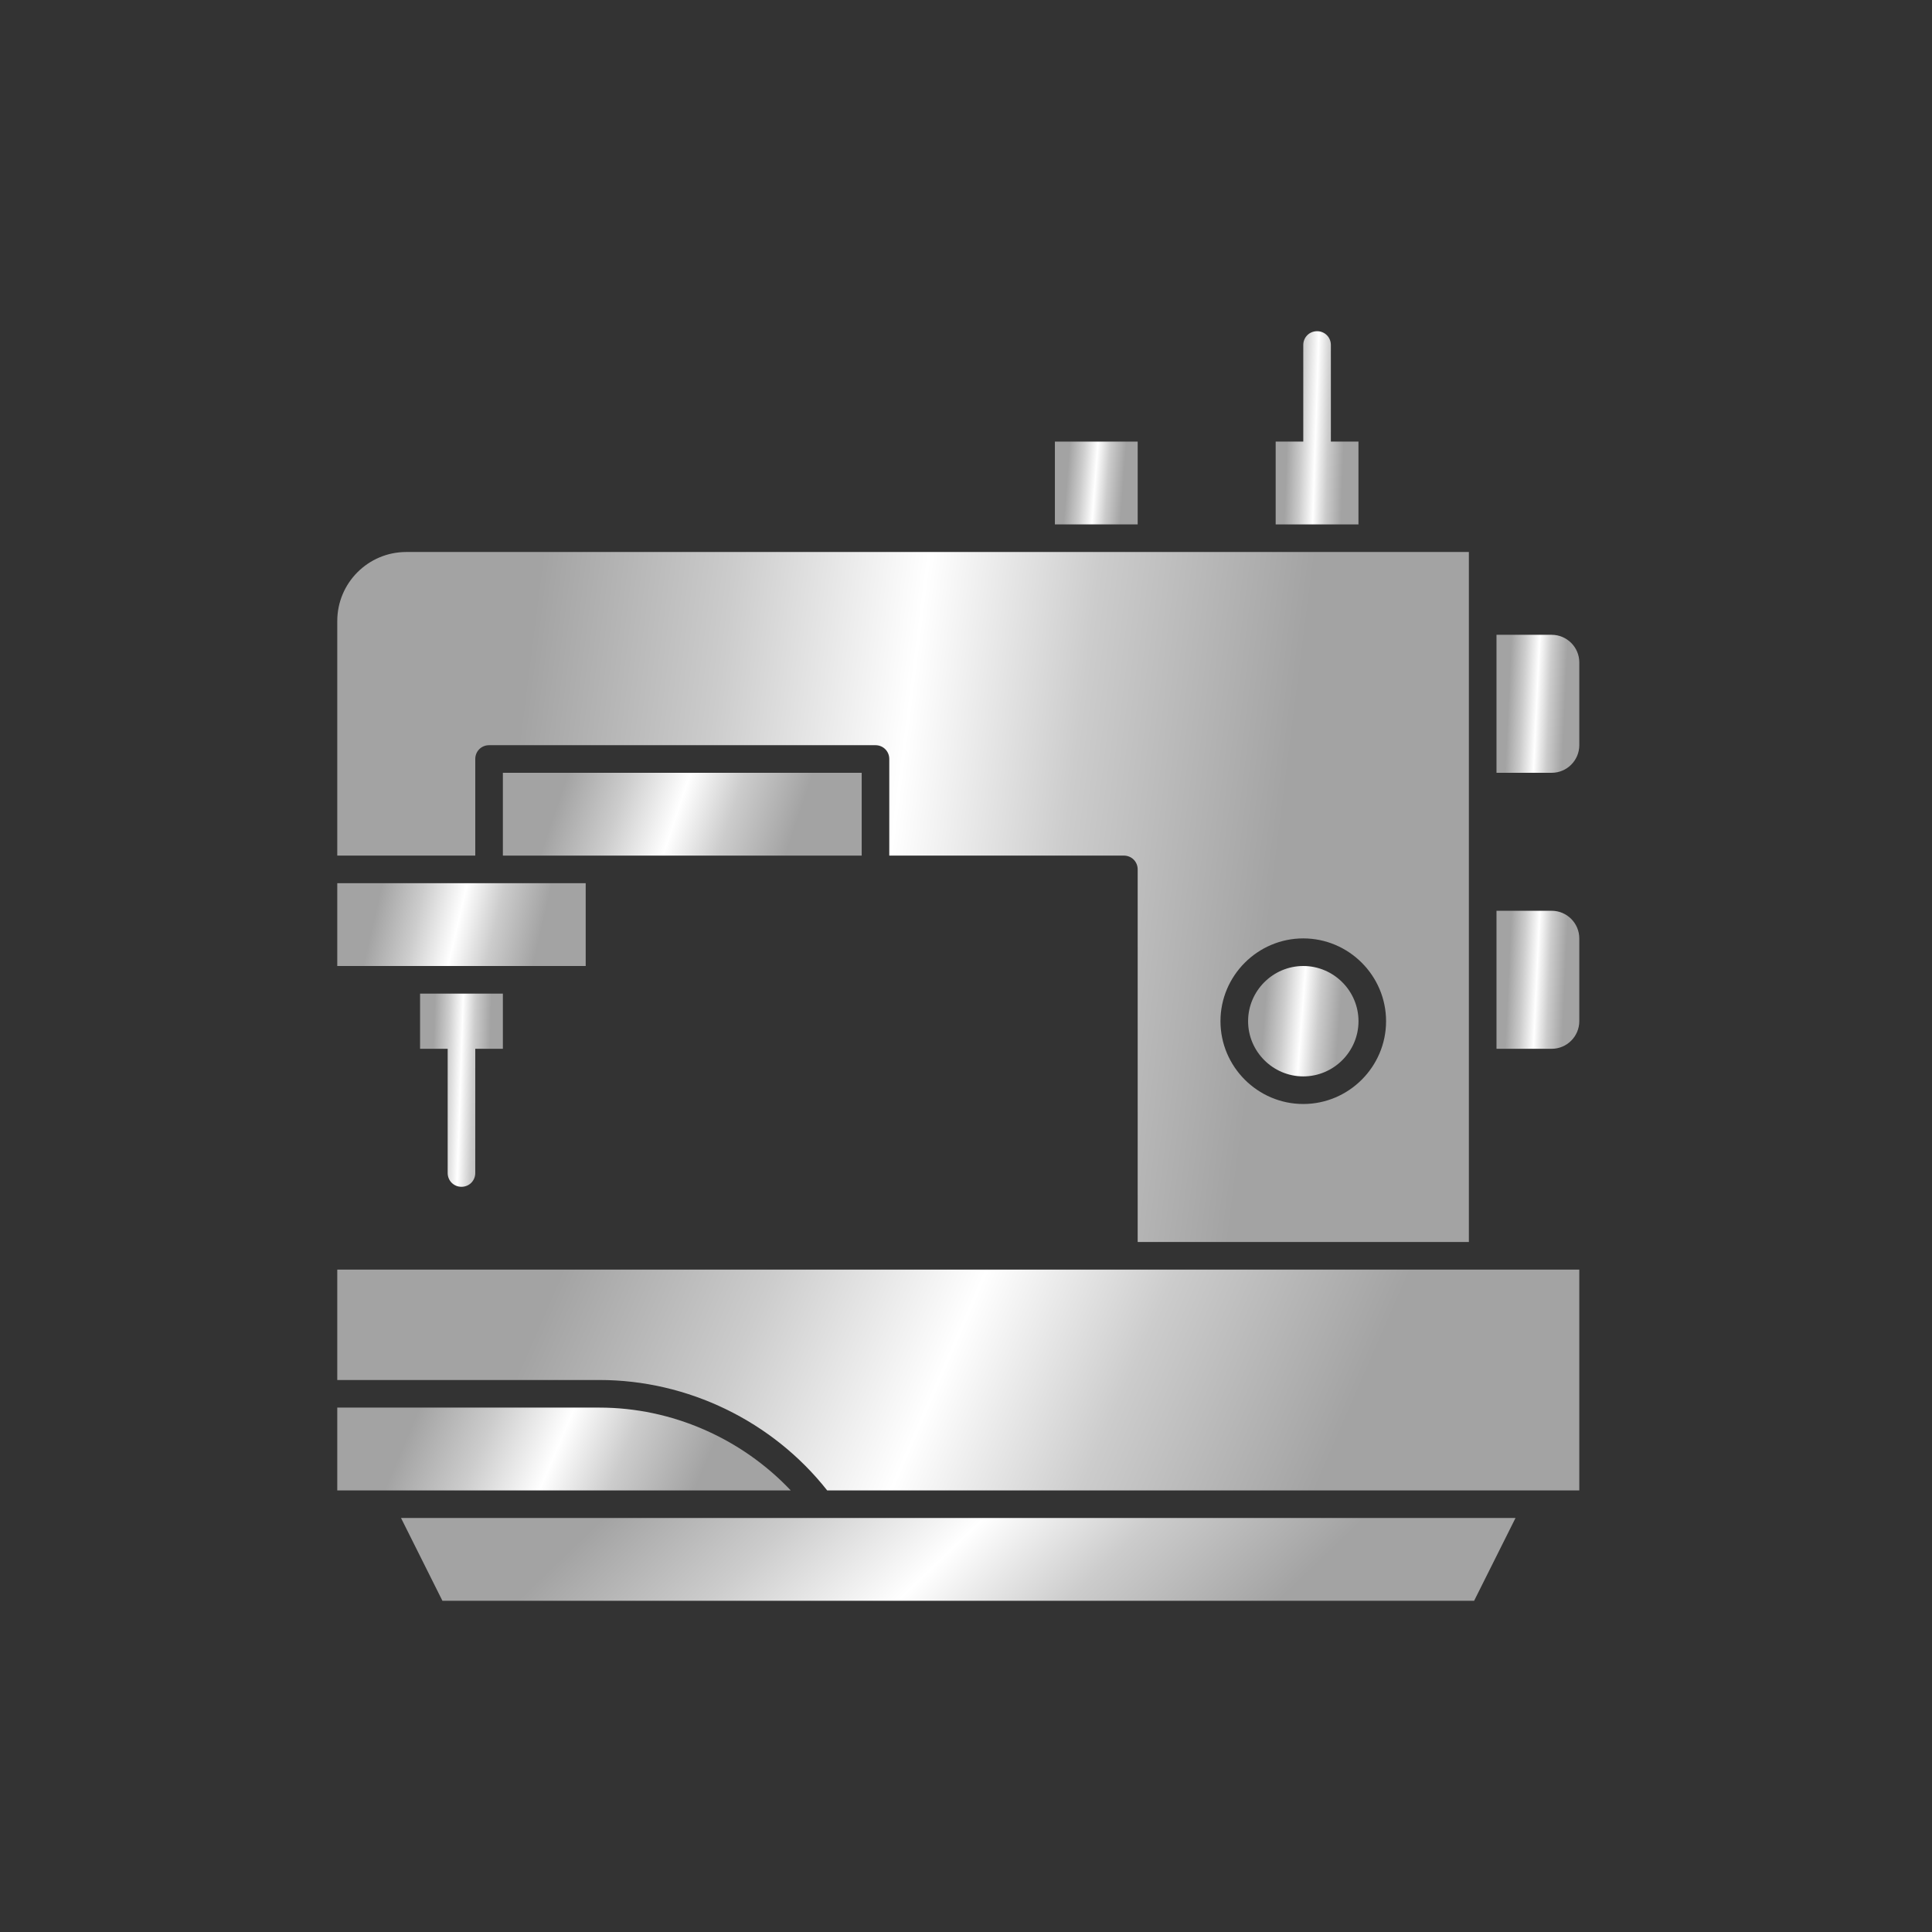 <svg width="70" height="70" viewBox="0 0 70 70" fill="none" xmlns="http://www.w3.org/2000/svg">
<rect x="0" y="0" width="70" height="70" fill="#333333" stroke="none"/>
<g id="tailoring">
<g id="Group">
<path id="Vector" d="M16.72 43C17 43 17.22 42.78 17.22 42.5V38H18.22V36H15.22V38H16.22V42.5C16.22 42.78 16.44 43 16.72 43H16.72Z" fill="url(#paint0_linear_1_171)"/>
<path id="Vector_2" d="M47.221 39C48.321 39 49.221 38.1 49.221 37C49.221 35.9 48.321 35 47.221 35C46.121 35 45.221 35.9 45.221 37C45.221 38.1 46.121 39 47.221 39Z" fill="url(#paint1_linear_1_171)"/>
<path id="Vector_3" d="M17.22 27.5C17.22 27.22 17.44 27 17.72 27H31.72C32 27 32.22 27.22 32.22 27.5V31H40.72C41 31 41.22 31.22 41.22 31.5V45H53.22V20H14.72C13.34 20 12.22 21.12 12.22 22.5V31H17.22L17.22 27.5ZM47.22 34C48.87 34 50.22 35.35 50.22 37C50.22 38.65 48.87 40 47.22 40C45.57 40 44.22 38.65 44.22 37C44.22 35.35 45.57 34 47.22 34Z" fill="url(#paint2_linear_1_171)"/>
<path id="Vector_4" d="M49.22 16H48.22V12.5C48.22 12.22 48 12 47.72 12C47.44 12 47.22 12.22 47.22 12.5V16H46.22V19H49.22L49.22 16Z" fill="url(#paint3_linear_1_171)"/>
<path id="Vector_5" d="M38.221 16H41.22V19H38.221V16Z" fill="url(#paint4_linear_1_171)"/>
<path id="Vector_6" d="M21.72 31H31.221V28H18.22V31H21.72Z" fill="url(#paint5_linear_1_171)"/>
<path id="Vector_7" d="M18.721 35H21.221V32H12.22V35H18.721Z" fill="url(#paint6_linear_1_171)"/>
<path id="Vector_8" d="M21.72 51H12.22V54H28.65C26.86 52.11 24.34 51 21.72 51H21.72Z" fill="url(#paint7_linear_1_171)"/>
<path id="Vector_9" d="M56.221 23H54.221V28H56.221C56.771 28 57.221 27.55 57.221 27V24C57.221 23.45 56.771 23 56.221 23Z" fill="url(#paint8_linear_1_171)"/>
<path id="Vector_10" d="M14.53 55L16.03 58H53.41L54.91 55H14.53Z" fill="url(#paint9_linear_1_171)"/>
<path id="Vector_11" d="M40.72 46H12.22V50H21.72C24.92 50 27.99 51.49 29.97 54H57.221V46H40.72Z" fill="url(#paint10_linear_1_171)"/>
<path id="Vector_12" d="M56.221 32.999H54.221V38H56.221C56.771 38 57.221 37.55 57.221 36.999V34C57.221 33.45 56.771 32.999 56.221 32.999Z" fill="url(#paint11_linear_1_171)"/>
</g>
</g>
<defs>
<linearGradient id="paint0_linear_1_171" x1="14.779" y1="35.827" x2="18.428" y2="35.948" gradientUnits="userSpaceOnUse">
<stop offset="0.271" stop-color="#A3A3A3"/>
<stop offset="0.412" stop-color="#CCCCCC"/>
<stop offset="0.552" stop-color="white"/>
<stop offset="0.677" stop-color="#CCCCCC"/>
<stop offset="0.833" stop-color="#A3A3A3"/>
</linearGradient>
<linearGradient id="paint1_linear_1_171" x1="44.633" y1="34.901" x2="49.474" y2="35.276" gradientUnits="userSpaceOnUse">
<stop offset="0.271" stop-color="#A3A3A3"/>
<stop offset="0.412" stop-color="#CCCCCC"/>
<stop offset="0.552" stop-color="white"/>
<stop offset="0.677" stop-color="#CCCCCC"/>
<stop offset="0.833" stop-color="#A3A3A3"/>
</linearGradient>
<linearGradient id="paint2_linear_1_171" x1="6.191" y1="19.383" x2="55.323" y2="25.619" gradientUnits="userSpaceOnUse">
<stop offset="0.271" stop-color="#A3A3A3"/>
<stop offset="0.412" stop-color="#CCCCCC"/>
<stop offset="0.552" stop-color="white"/>
<stop offset="0.677" stop-color="#CCCCCC"/>
<stop offset="0.833" stop-color="#A3A3A3"/>
</linearGradient>
<linearGradient id="paint3_linear_1_171" x1="45.779" y1="11.827" x2="49.428" y2="11.948" gradientUnits="userSpaceOnUse">
<stop offset="0.271" stop-color="#A3A3A3"/>
<stop offset="0.412" stop-color="#CCCCCC"/>
<stop offset="0.552" stop-color="white"/>
<stop offset="0.677" stop-color="#CCCCCC"/>
<stop offset="0.833" stop-color="#A3A3A3"/>
</linearGradient>
<linearGradient id="paint4_linear_1_171" x1="37.779" y1="15.926" x2="41.41" y2="16.207" gradientUnits="userSpaceOnUse">
<stop offset="0.271" stop-color="#A3A3A3"/>
<stop offset="0.412" stop-color="#CCCCCC"/>
<stop offset="0.552" stop-color="white"/>
<stop offset="0.677" stop-color="#CCCCCC"/>
<stop offset="0.833" stop-color="#A3A3A3"/>
</linearGradient>
<linearGradient id="paint5_linear_1_171" x1="16.309" y1="27.926" x2="30.538" y2="32.698" gradientUnits="userSpaceOnUse">
<stop offset="0.271" stop-color="#A3A3A3"/>
<stop offset="0.412" stop-color="#CCCCCC"/>
<stop offset="0.552" stop-color="white"/>
<stop offset="0.677" stop-color="#CCCCCC"/>
<stop offset="0.833" stop-color="#A3A3A3"/>
</linearGradient>
<linearGradient id="paint6_linear_1_171" x1="10.897" y1="31.926" x2="21.295" y2="34.34" gradientUnits="userSpaceOnUse">
<stop offset="0.271" stop-color="#A3A3A3"/>
<stop offset="0.412" stop-color="#CCCCCC"/>
<stop offset="0.552" stop-color="white"/>
<stop offset="0.677" stop-color="#CCCCCC"/>
<stop offset="0.833" stop-color="#A3A3A3"/>
</linearGradient>
<linearGradient id="paint7_linear_1_171" x1="9.804" y1="50.926" x2="26.763" y2="58.114" gradientUnits="userSpaceOnUse">
<stop offset="0.271" stop-color="#A3A3A3"/>
<stop offset="0.412" stop-color="#CCCCCC"/>
<stop offset="0.552" stop-color="white"/>
<stop offset="0.677" stop-color="#CCCCCC"/>
<stop offset="0.833" stop-color="#A3A3A3"/>
</linearGradient>
<linearGradient id="paint8_linear_1_171" x1="53.78" y1="22.877" x2="57.425" y2="23.046" gradientUnits="userSpaceOnUse">
<stop offset="0.271" stop-color="#A3A3A3"/>
<stop offset="0.412" stop-color="#CCCCCC"/>
<stop offset="0.552" stop-color="white"/>
<stop offset="0.677" stop-color="#CCCCCC"/>
<stop offset="0.833" stop-color="#A3A3A3"/>
</linearGradient>
<linearGradient id="paint9_linear_1_171" x1="8.593" y1="54.926" x2="32.172" y2="79.49" gradientUnits="userSpaceOnUse">
<stop offset="0.271" stop-color="#A3A3A3"/>
<stop offset="0.412" stop-color="#CCCCCC"/>
<stop offset="0.552" stop-color="white"/>
<stop offset="0.677" stop-color="#CCCCCC"/>
<stop offset="0.833" stop-color="#A3A3A3"/>
</linearGradient>
<linearGradient id="paint10_linear_1_171" x1="5.603" y1="45.802" x2="51.667" y2="65.857" gradientUnits="userSpaceOnUse">
<stop offset="0.271" stop-color="#A3A3A3"/>
<stop offset="0.412" stop-color="#CCCCCC"/>
<stop offset="0.552" stop-color="white"/>
<stop offset="0.677" stop-color="#CCCCCC"/>
<stop offset="0.833" stop-color="#A3A3A3"/>
</linearGradient>
<linearGradient id="paint11_linear_1_171" x1="53.78" y1="32.876" x2="57.425" y2="33.045" gradientUnits="userSpaceOnUse">
<stop offset="0.271" stop-color="#A3A3A3"/>
<stop offset="0.412" stop-color="#CCCCCC"/>
<stop offset="0.552" stop-color="white"/>
<stop offset="0.677" stop-color="#CCCCCC"/>
<stop offset="0.833" stop-color="#A3A3A3"/>
</linearGradient>
</defs>
</svg>

